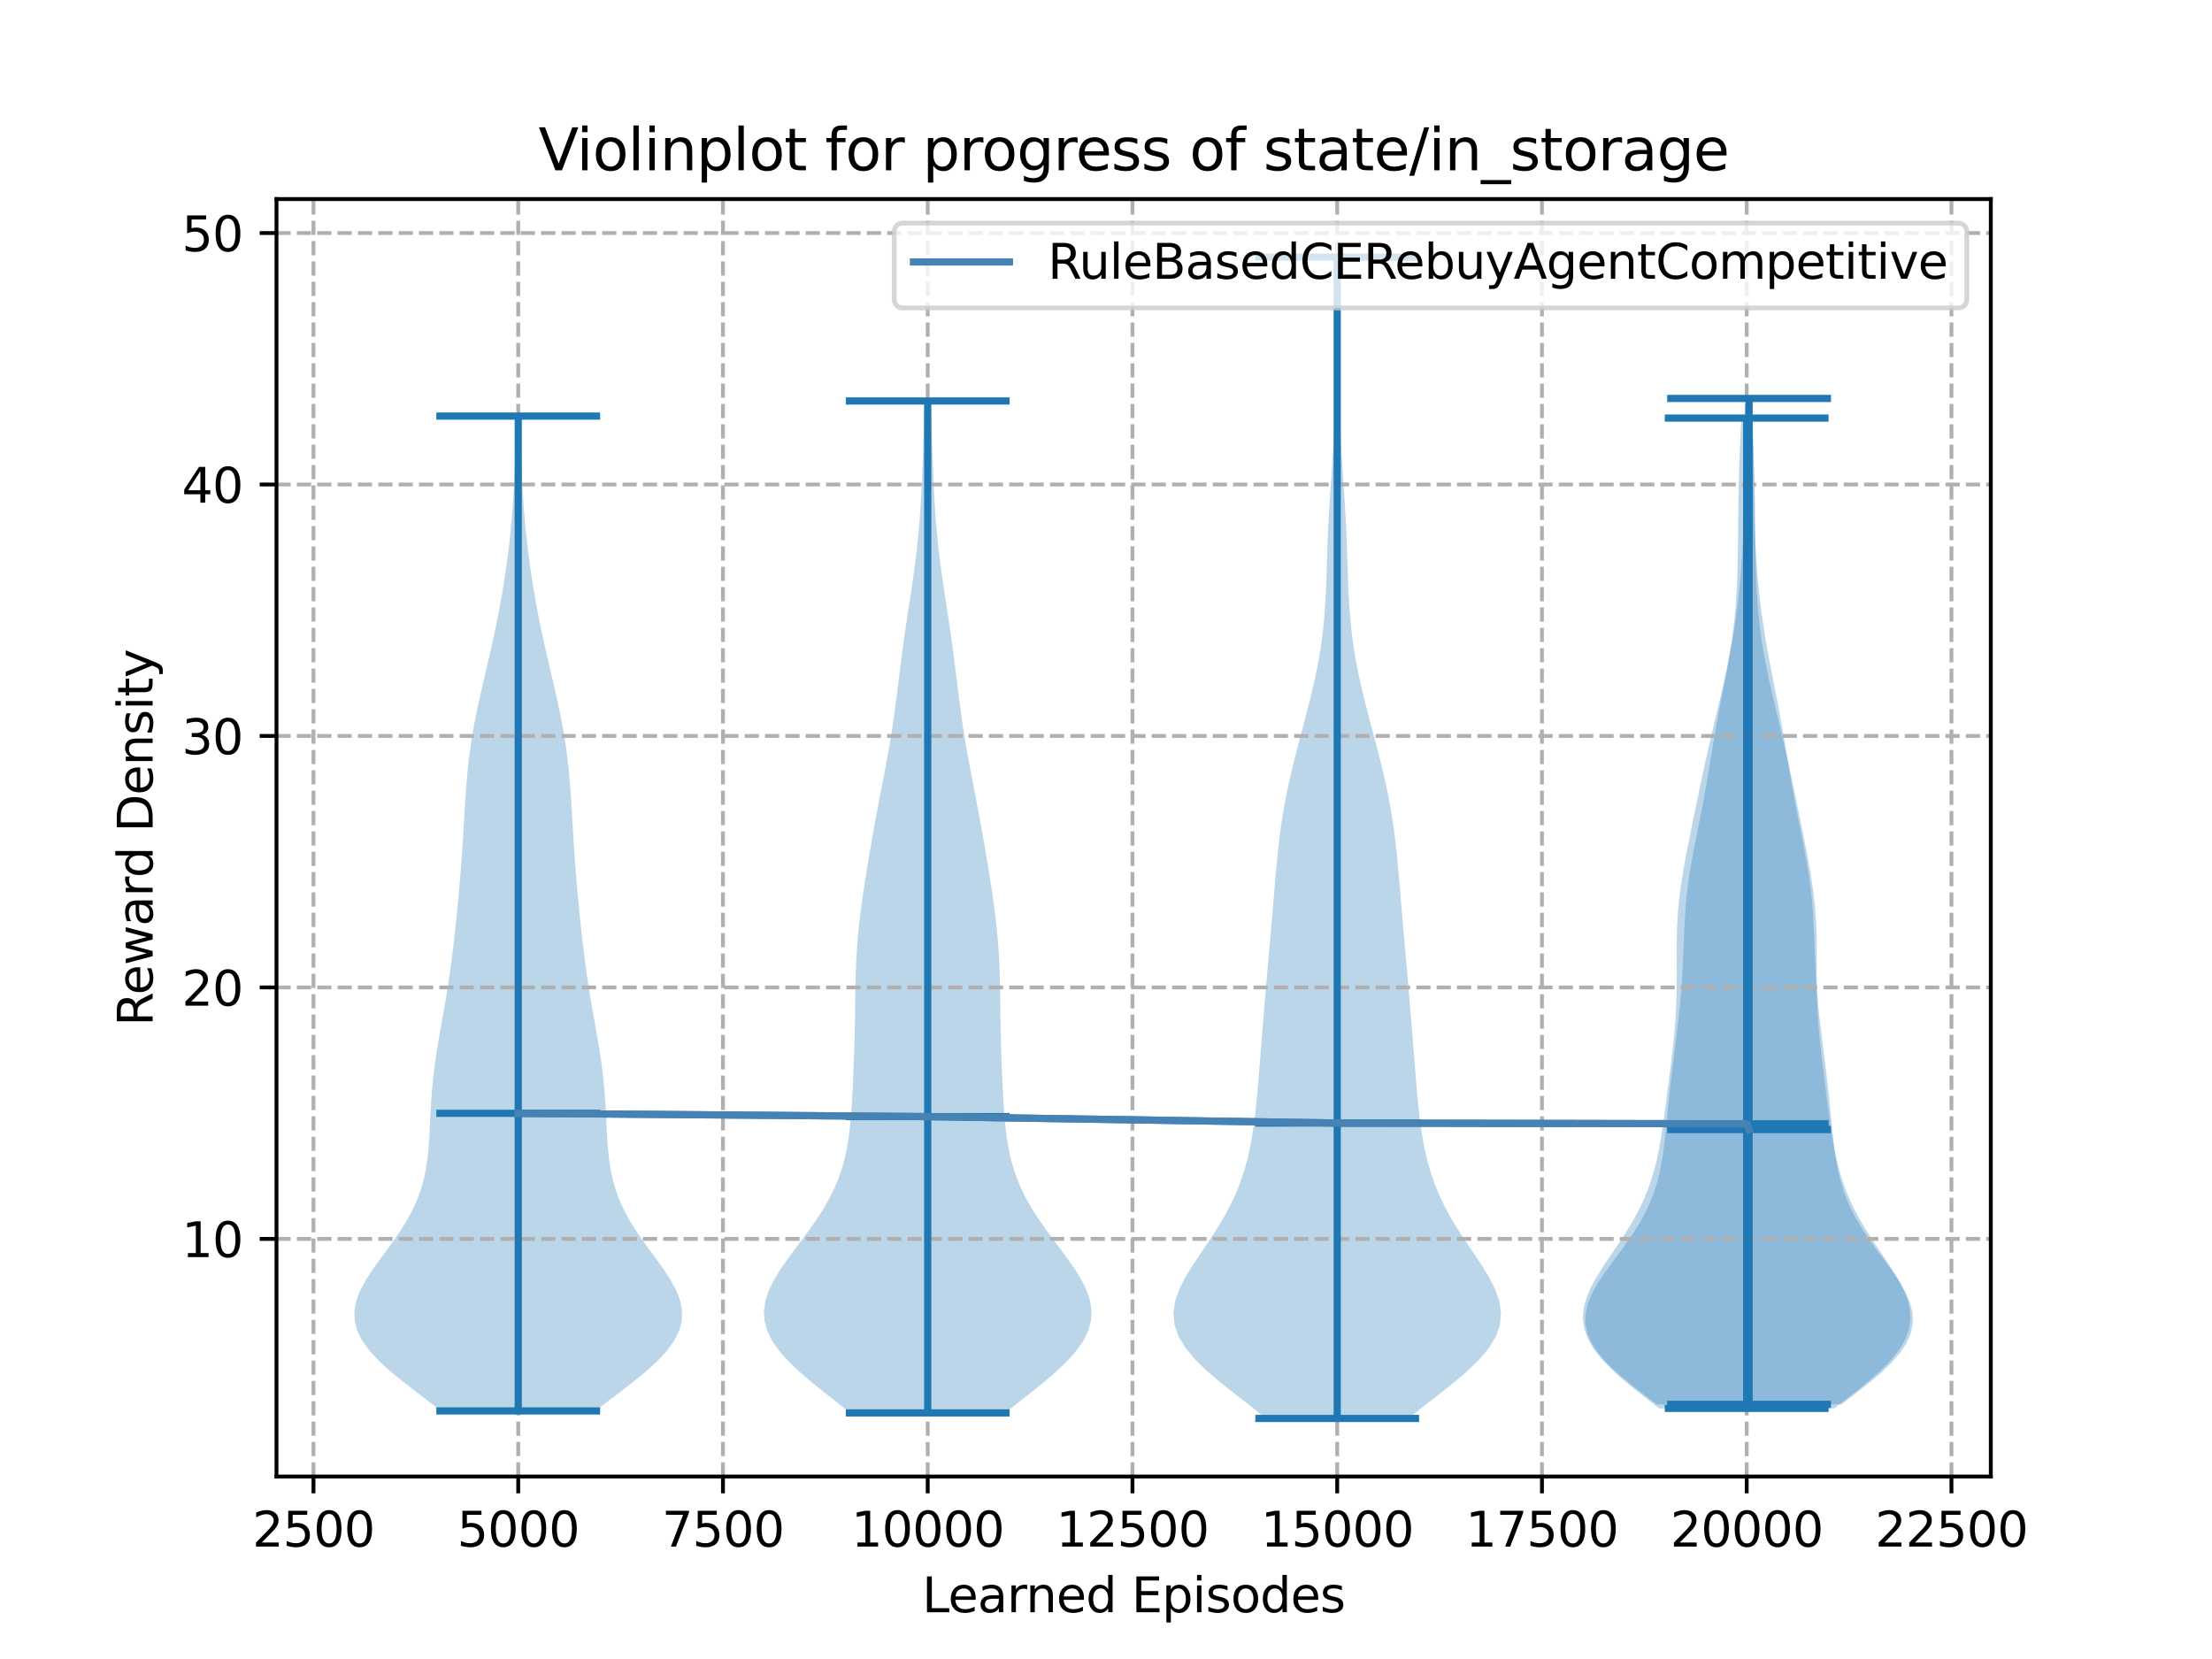 <?xml version="1.0" encoding="utf-8" standalone="no"?>
<!DOCTYPE svg PUBLIC "-//W3C//DTD SVG 1.1//EN"
  "http://www.w3.org/Graphics/SVG/1.1/DTD/svg11.dtd">
<svg xmlns:xlink="http://www.w3.org/1999/xlink" width="460.8pt" height="345.6pt" viewBox="0 0 460.8 345.6" xmlns="http://www.w3.org/2000/svg" version="1.1">
 <defs>
  <style type="text/css">*{stroke-linejoin: round; stroke-linecap: butt}</style>
 </defs>
 <g id="figure_1">
  <g id="patch_1">
   <path d="M 0 345.6 
L 460.8 345.6 
L 460.8 0 
L 0 0 
z
" style="fill: #ffffff"/>
  </g>
  <g id="axes_1">
   <g id="patch_2">
    <path d="M 57.6 307.584 
L 414.72 307.584 
L 414.72 41.472 
L 57.6 41.472 
z
" style="fill: #ffffff"/>
   </g>
   <g id="PolyCollection_1">
    <path d="M 124.062 293.916 
L 91.848 293.916 
L 89.144 291.823 
L 86.396 289.73 
L 83.7 287.636 
L 81.159 285.543 
L 78.877 283.45 
L 76.945 281.356 
L 75.438 279.263 
L 74.408 277.17 
L 73.875 275.076 
L 73.833 272.983 
L 74.245 270.89 
L 75.052 268.796 
L 76.177 266.703 
L 77.53 264.61 
L 79.022 262.516 
L 80.565 260.423 
L 82.083 258.33 
L 83.512 256.236 
L 84.807 254.143 
L 85.935 252.05 
L 86.884 249.956 
L 87.652 247.863 
L 88.25 245.77 
L 88.698 243.676 
L 89.019 241.583 
L 89.244 239.49 
L 89.4 237.396 
L 89.515 235.303 
L 89.615 233.21 
L 89.721 231.116 
L 89.848 229.023 
L 90.01 226.93 
L 90.212 224.836 
L 90.457 222.743 
L 90.742 220.65 
L 91.062 218.556 
L 91.408 216.463 
L 91.772 214.37 
L 92.143 212.276 
L 92.512 210.183 
L 92.871 208.09 
L 93.214 205.996 
L 93.537 203.903 
L 93.839 201.81 
L 94.119 199.716 
L 94.38 197.623 
L 94.625 195.53 
L 94.855 193.436 
L 95.073 191.343 
L 95.282 189.25 
L 95.482 187.156 
L 95.672 185.063 
L 95.853 182.97 
L 96.022 180.876 
L 96.178 178.783 
L 96.323 176.69 
L 96.456 174.596 
L 96.581 172.503 
L 96.702 170.41 
L 96.825 168.316 
L 96.956 166.223 
L 97.103 164.13 
L 97.273 162.036 
L 97.474 159.943 
L 97.711 157.85 
L 97.988 155.756 
L 98.306 153.663 
L 98.664 151.57 
L 99.06 149.476 
L 99.489 147.383 
L 99.945 145.29 
L 100.42 143.196 
L 100.907 141.103 
L 101.398 139.01 
L 101.886 136.916 
L 102.364 134.823 
L 102.828 132.73 
L 103.273 130.636 
L 103.697 128.543 
L 104.097 126.45 
L 104.474 124.356 
L 104.827 122.263 
L 105.157 120.17 
L 105.463 118.076 
L 105.745 115.983 
L 106.005 113.89 
L 106.242 111.796 
L 106.455 109.703 
L 106.645 107.61 
L 106.811 105.516 
L 106.954 103.423 
L 107.074 101.33 
L 107.174 99.236 
L 107.256 97.143 
L 107.323 95.049 
L 107.377 92.956 
L 107.423 90.863 
L 107.462 88.769 
L 107.499 86.676 
L 108.41 86.676 
L 108.41 86.676 
L 108.447 88.769 
L 108.487 90.863 
L 108.532 92.956 
L 108.587 95.049 
L 108.653 97.143 
L 108.735 99.236 
L 108.835 101.33 
L 108.956 103.423 
L 109.099 105.516 
L 109.265 107.61 
L 109.454 109.703 
L 109.668 111.796 
L 109.904 113.89 
L 110.164 115.983 
L 110.447 118.076 
L 110.753 120.17 
L 111.082 122.263 
L 111.435 124.356 
L 111.812 126.45 
L 112.213 128.543 
L 112.637 130.636 
L 113.082 132.73 
L 113.545 134.823 
L 114.024 136.916 
L 114.511 139.01 
L 115.002 141.103 
L 115.489 143.196 
L 115.964 145.29 
L 116.42 147.383 
L 116.849 149.476 
L 117.245 151.57 
L 117.604 153.663 
L 117.922 155.756 
L 118.198 157.85 
L 118.435 159.943 
L 118.636 162.036 
L 118.807 164.13 
L 118.954 166.223 
L 119.085 168.316 
L 119.207 170.41 
L 119.328 172.503 
L 119.453 174.596 
L 119.587 176.69 
L 119.731 178.783 
L 119.888 180.876 
L 120.057 182.97 
L 120.237 185.063 
L 120.428 187.156 
L 120.627 189.25 
L 120.836 191.343 
L 121.055 193.436 
L 121.285 195.53 
L 121.529 197.623 
L 121.79 199.716 
L 122.071 201.81 
L 122.373 203.903 
L 122.696 205.996 
L 123.039 208.09 
L 123.398 210.183 
L 123.767 212.276 
L 124.138 214.37 
L 124.501 216.463 
L 124.848 218.556 
L 125.168 220.65 
L 125.453 222.743 
L 125.697 224.836 
L 125.9 226.93 
L 126.061 229.023 
L 126.189 231.116 
L 126.294 233.21 
L 126.394 235.303 
L 126.51 237.396 
L 126.666 239.49 
L 126.89 241.583 
L 127.212 243.676 
L 127.66 245.77 
L 128.258 247.863 
L 129.026 249.956 
L 129.974 252.05 
L 131.103 254.143 
L 132.397 256.236 
L 133.827 258.33 
L 135.345 260.423 
L 136.888 262.516 
L 138.38 264.61 
L 139.733 266.703 
L 140.857 268.796 
L 141.665 270.89 
L 142.077 272.983 
L 142.035 275.076 
L 141.502 277.17 
L 140.471 279.263 
L 138.965 281.356 
L 137.033 283.45 
L 134.75 285.543 
L 132.21 287.636 
L 129.514 289.73 
L 126.765 291.823 
L 124.062 293.916 
z
" clip-path="url(#pab36952686)" style="fill: #1f77b4; fill-opacity: 0.3"/>
   </g>
   <g id="PolyCollection_2">
    <path d="M 209.419 294.336 
L 177.101 294.336 
L 174.437 292.206 
L 171.736 290.077 
L 169.088 287.948 
L 166.593 285.818 
L 164.344 283.689 
L 162.429 281.56 
L 160.915 279.43 
L 159.851 277.301 
L 159.26 275.172 
L 159.138 273.042 
L 159.458 270.913 
L 160.172 268.784 
L 161.216 266.654 
L 162.514 264.525 
L 163.989 262.396 
L 165.564 260.266 
L 167.167 258.137 
L 168.735 256.008 
L 170.219 253.878 
L 171.579 251.749 
L 172.791 249.62 
L 173.839 247.49 
L 174.722 245.361 
L 175.446 243.232 
L 176.023 241.103 
L 176.472 238.973 
L 176.814 236.844 
L 177.073 234.715 
L 177.269 232.585 
L 177.422 230.456 
L 177.546 228.327 
L 177.652 226.197 
L 177.748 224.068 
L 177.834 221.939 
L 177.913 219.809 
L 177.981 217.68 
L 178.037 215.551 
L 178.082 213.421 
L 178.117 211.292 
L 178.145 209.163 
L 178.174 207.033 
L 178.211 204.904 
L 178.265 202.775 
L 178.344 200.645 
L 178.456 198.516 
L 178.604 196.387 
L 178.791 194.258 
L 179.015 192.128 
L 179.272 189.999 
L 179.558 187.87 
L 179.866 185.74 
L 180.192 183.611 
L 180.53 181.482 
L 180.879 179.352 
L 181.237 177.223 
L 181.604 175.094 
L 181.981 172.964 
L 182.368 170.835 
L 182.765 168.706 
L 183.17 166.576 
L 183.582 164.447 
L 183.994 162.318 
L 184.402 160.188 
L 184.798 158.059 
L 185.179 155.93 
L 185.539 153.8 
L 185.876 151.671 
L 186.19 149.542 
L 186.483 147.413 
L 186.76 145.283 
L 187.026 143.154 
L 187.288 141.025 
L 187.554 138.895 
L 187.827 136.766 
L 188.111 134.637 
L 188.41 132.507 
L 188.72 130.378 
L 189.041 128.249 
L 189.366 126.119 
L 189.691 123.99 
L 190.01 121.861 
L 190.316 119.731 
L 190.603 117.602 
L 190.869 115.473 
L 191.109 113.343 
L 191.323 111.214 
L 191.511 109.085 
L 191.673 106.955 
L 191.812 104.826 
L 191.931 102.697 
L 192.034 100.568 
L 192.123 98.438 
L 192.203 96.309 
L 192.277 94.18 
L 192.347 92.05 
L 192.415 89.921 
L 192.484 87.792 
L 192.553 85.662 
L 192.623 83.533 
L 193.897 83.533 
L 193.897 83.533 
L 193.967 85.662 
L 194.036 87.792 
L 194.105 89.921 
L 194.173 92.05 
L 194.243 94.18 
L 194.317 96.309 
L 194.397 98.438 
L 194.486 100.568 
L 194.589 102.697 
L 194.708 104.826 
L 194.847 106.955 
L 195.009 109.085 
L 195.197 111.214 
L 195.411 113.343 
L 195.651 115.473 
L 195.917 117.602 
L 196.204 119.731 
L 196.51 121.861 
L 196.829 123.99 
L 197.154 126.119 
L 197.479 128.249 
L 197.8 130.378 
L 198.11 132.507 
L 198.409 134.637 
L 198.693 136.766 
L 198.967 138.895 
L 199.232 141.025 
L 199.494 143.154 
L 199.76 145.283 
L 200.037 147.413 
L 200.33 149.542 
L 200.644 151.671 
L 200.981 153.8 
L 201.341 155.93 
L 201.722 158.059 
L 202.118 160.188 
L 202.526 162.318 
L 202.938 164.447 
L 203.35 166.576 
L 203.755 168.706 
L 204.153 170.835 
L 204.539 172.964 
L 204.916 175.094 
L 205.283 177.223 
L 205.641 179.352 
L 205.99 181.482 
L 206.328 183.611 
L 206.654 185.74 
L 206.962 187.87 
L 207.248 189.999 
L 207.505 192.128 
L 207.729 194.258 
L 207.916 196.387 
L 208.064 198.516 
L 208.176 200.645 
L 208.255 202.775 
L 208.309 204.904 
L 208.346 207.033 
L 208.375 209.163 
L 208.403 211.292 
L 208.438 213.421 
L 208.483 215.551 
L 208.539 217.68 
L 208.607 219.809 
L 208.686 221.939 
L 208.772 224.068 
L 208.868 226.197 
L 208.974 228.327 
L 209.098 230.456 
L 209.251 232.585 
L 209.447 234.715 
L 209.706 236.844 
L 210.048 238.973 
L 210.497 241.103 
L 211.074 243.232 
L 211.798 245.361 
L 212.681 247.49 
L 213.729 249.62 
L 214.941 251.749 
L 216.301 253.878 
L 217.785 256.008 
L 219.353 258.137 
L 220.956 260.266 
L 222.531 262.396 
L 224.006 264.525 
L 225.304 266.654 
L 226.348 268.784 
L 227.062 270.913 
L 227.382 273.042 
L 227.26 275.172 
L 226.669 277.301 
L 225.605 279.43 
L 224.091 281.56 
L 222.176 283.689 
L 219.927 285.818 
L 217.432 287.948 
L 214.784 290.077 
L 212.083 292.206 
L 209.419 294.336 
z
" clip-path="url(#pab36952686)" style="fill: #1f77b4; fill-opacity: 0.3"/>
   </g>
   <g id="PolyCollection_3">
    <path d="M 293.391 295.488 
L 263.739 295.488 
L 260.684 293.044 
L 257.537 290.601 
L 254.442 288.157 
L 251.553 285.713 
L 249.02 283.27 
L 246.972 280.826 
L 245.503 278.383 
L 244.661 275.939 
L 244.443 273.495 
L 244.802 271.052 
L 245.652 268.608 
L 246.881 266.164 
L 248.367 263.721 
L 249.992 261.277 
L 251.649 258.833 
L 253.254 256.39 
L 254.747 253.946 
L 256.089 251.503 
L 257.262 249.059 
L 258.264 246.615 
L 259.103 244.172 
L 259.795 241.728 
L 260.36 239.284 
L 260.817 236.841 
L 261.188 234.397 
L 261.493 231.953 
L 261.751 229.51 
L 261.977 227.066 
L 262.184 224.623 
L 262.382 222.179 
L 262.576 219.735 
L 262.771 217.292 
L 262.967 214.848 
L 263.165 212.404 
L 263.365 209.961 
L 263.568 207.517 
L 263.774 205.073 
L 263.984 202.63 
L 264.198 200.186 
L 264.415 197.743 
L 264.633 195.299 
L 264.849 192.855 
L 265.061 190.412 
L 265.268 187.968 
L 265.472 185.524 
L 265.677 183.081 
L 265.89 180.637 
L 266.122 178.193 
L 266.383 175.75 
L 266.683 173.306 
L 267.032 170.863 
L 267.433 168.419 
L 267.888 165.975 
L 268.395 163.532 
L 268.949 161.088 
L 269.542 158.644 
L 270.163 156.201 
L 270.804 153.757 
L 271.451 151.313 
L 272.095 148.87 
L 272.723 146.426 
L 273.322 143.983 
L 273.882 141.539 
L 274.393 139.095 
L 274.844 136.652 
L 275.232 134.208 
L 275.552 131.764 
L 275.808 129.321 
L 276.005 126.877 
L 276.152 124.433 
L 276.263 121.99 
L 276.351 119.546 
L 276.429 117.103 
L 276.509 114.659 
L 276.601 112.215 
L 276.709 109.772 
L 276.836 107.328 
L 276.98 104.884 
L 277.137 102.441 
L 277.301 99.997 
L 277.467 97.553 
L 277.628 95.11 
L 277.778 92.666 
L 277.916 90.223 
L 278.037 87.779 
L 278.14 85.335 
L 278.226 82.892 
L 278.294 80.448 
L 278.345 78.004 
L 278.382 75.561 
L 278.405 73.117 
L 278.417 70.673 
L 278.419 68.23 
L 278.416 65.786 
L 278.408 63.343 
L 278.399 60.899 
L 278.39 58.455 
L 278.385 56.012 
L 278.384 53.568 
L 278.746 53.568 
L 278.746 53.568 
L 278.745 56.012 
L 278.74 58.455 
L 278.732 60.899 
L 278.723 63.343 
L 278.715 65.786 
L 278.711 68.23 
L 278.714 70.673 
L 278.725 73.117 
L 278.749 75.561 
L 278.785 78.004 
L 278.837 80.448 
L 278.905 82.892 
L 278.99 85.335 
L 279.094 87.779 
L 279.215 90.223 
L 279.352 92.666 
L 279.503 95.11 
L 279.664 97.553 
L 279.829 99.997 
L 279.993 102.441 
L 280.15 104.884 
L 280.294 107.328 
L 280.421 109.772 
L 280.53 112.215 
L 280.621 114.659 
L 280.702 117.103 
L 280.78 119.546 
L 280.867 121.99 
L 280.978 124.433 
L 281.126 126.877 
L 281.322 129.321 
L 281.578 131.764 
L 281.899 134.208 
L 282.286 136.652 
L 282.738 139.095 
L 283.248 141.539 
L 283.808 143.983 
L 284.408 146.426 
L 285.035 148.87 
L 285.679 151.313 
L 286.327 153.757 
L 286.967 156.201 
L 287.589 158.644 
L 288.181 161.088 
L 288.735 163.532 
L 289.242 165.975 
L 289.698 168.419 
L 290.099 170.863 
L 290.447 173.306 
L 290.748 175.75 
L 291.009 178.193 
L 291.241 180.637 
L 291.454 183.081 
L 291.659 185.524 
L 291.862 187.968 
L 292.069 190.412 
L 292.281 192.855 
L 292.497 195.299 
L 292.715 197.743 
L 292.932 200.186 
L 293.146 202.63 
L 293.356 205.073 
L 293.562 207.517 
L 293.765 209.961 
L 293.965 212.404 
L 294.164 214.848 
L 294.36 217.292 
L 294.554 219.735 
L 294.749 222.179 
L 294.946 224.623 
L 295.154 227.066 
L 295.38 229.51 
L 295.637 231.953 
L 295.943 234.397 
L 296.314 236.841 
L 296.771 239.284 
L 297.335 241.728 
L 298.027 244.172 
L 298.866 246.615 
L 299.868 249.059 
L 301.041 251.503 
L 302.383 253.946 
L 303.876 256.39 
L 305.481 258.833 
L 307.139 261.277 
L 308.763 263.721 
L 310.25 266.164 
L 311.479 268.608 
L 312.328 271.052 
L 312.687 273.495 
L 312.47 275.939 
L 311.627 278.383 
L 310.158 280.826 
L 308.111 283.27 
L 305.578 285.713 
L 302.689 288.157 
L 299.593 290.601 
L 296.446 293.044 
L 293.391 295.488 
z
" clip-path="url(#pab36952686)" style="fill: #1f77b4; fill-opacity: 0.3"/>
   </g>
   <g id="PolyCollection_4">
    <path d="M 382.114 293.393 
L 345.627 293.393 
L 342.951 291.309 
L 340.309 289.225 
L 337.795 287.141 
L 335.504 285.057 
L 333.521 282.973 
L 331.916 280.89 
L 330.739 278.806 
L 330.017 276.722 
L 329.748 274.638 
L 329.909 272.554 
L 330.453 270.471 
L 331.318 268.387 
L 332.431 266.303 
L 333.717 264.219 
L 335.103 262.135 
L 336.52 260.052 
L 337.913 257.968 
L 339.236 255.884 
L 340.458 253.8 
L 341.559 251.716 
L 342.53 249.633 
L 343.37 247.549 
L 344.088 245.465 
L 344.695 243.381 
L 345.207 241.297 
L 345.639 239.213 
L 346.01 237.13 
L 346.337 235.046 
L 346.633 232.962 
L 346.911 230.878 
L 347.181 228.794 
L 347.446 226.711 
L 347.711 224.627 
L 347.972 222.543 
L 348.226 220.459 
L 348.467 218.375 
L 348.687 216.292 
L 348.878 214.208 
L 349.034 212.124 
L 349.151 210.04 
L 349.229 207.956 
L 349.271 205.872 
L 349.285 203.789 
L 349.28 201.705 
L 349.27 199.621 
L 349.27 197.537 
L 349.294 195.453 
L 349.355 193.37 
L 349.461 191.286 
L 349.62 189.202 
L 349.832 187.118 
L 350.095 185.034 
L 350.405 182.951 
L 350.753 180.867 
L 351.13 178.783 
L 351.529 176.699 
L 351.942 174.615 
L 352.362 172.531 
L 352.786 170.448 
L 353.212 168.364 
L 353.642 166.28 
L 354.075 164.196 
L 354.515 162.112 
L 354.964 160.029 
L 355.423 157.945 
L 355.894 155.861 
L 356.376 153.777 
L 356.867 151.693 
L 357.364 149.61 
L 357.862 147.526 
L 358.354 145.442 
L 358.834 143.358 
L 359.295 141.274 
L 359.73 139.191 
L 360.132 137.107 
L 360.497 135.023 
L 360.82 132.939 
L 361.1 130.855 
L 361.336 128.771 
L 361.53 126.688 
L 361.685 124.604 
L 361.806 122.52 
L 361.896 120.436 
L 361.962 118.352 
L 362.009 116.269 
L 362.042 114.185 
L 362.066 112.101 
L 362.087 110.017 
L 362.107 107.933 
L 362.13 105.85 
L 362.16 103.766 
L 362.199 101.682 
L 362.247 99.598 
L 362.308 97.514 
L 362.38 95.43 
L 362.464 93.347 
L 362.559 91.263 
L 362.662 89.179 
L 362.773 87.095 
L 364.968 87.095 
L 364.968 87.095 
L 365.078 89.179 
L 365.182 91.263 
L 365.277 93.347 
L 365.361 95.43 
L 365.433 97.514 
L 365.494 99.598 
L 365.542 101.682 
L 365.581 103.766 
L 365.61 105.85 
L 365.634 107.933 
L 365.654 110.017 
L 365.674 112.101 
L 365.699 114.185 
L 365.732 116.269 
L 365.779 118.352 
L 365.845 120.436 
L 365.935 122.52 
L 366.055 124.604 
L 366.211 126.688 
L 366.405 128.771 
L 366.641 130.855 
L 366.921 132.939 
L 367.244 135.023 
L 367.609 137.107 
L 368.011 139.191 
L 368.446 141.274 
L 368.906 143.358 
L 369.387 145.442 
L 369.879 147.526 
L 370.377 149.61 
L 370.874 151.693 
L 371.365 153.777 
L 371.847 155.861 
L 372.318 157.945 
L 372.777 160.029 
L 373.226 162.112 
L 373.666 164.196 
L 374.099 166.28 
L 374.528 168.364 
L 374.955 170.448 
L 375.379 172.531 
L 375.799 174.615 
L 376.212 176.699 
L 376.61 178.783 
L 376.988 180.867 
L 377.336 182.951 
L 377.646 185.034 
L 377.909 187.118 
L 378.121 189.202 
L 378.28 191.286 
L 378.386 193.37 
L 378.446 195.453 
L 378.47 197.537 
L 378.47 199.621 
L 378.461 201.705 
L 378.456 203.789 
L 378.47 205.872 
L 378.512 207.956 
L 378.59 210.04 
L 378.707 212.124 
L 378.863 214.208 
L 379.054 216.292 
L 379.274 218.375 
L 379.514 220.459 
L 379.769 222.543 
L 380.03 224.627 
L 380.294 226.711 
L 380.56 228.794 
L 380.829 230.878 
L 381.108 232.962 
L 381.404 235.046 
L 381.73 237.13 
L 382.102 239.213 
L 382.534 241.297 
L 383.046 243.381 
L 383.653 245.465 
L 384.37 247.549 
L 385.211 249.633 
L 386.182 251.716 
L 387.283 253.8 
L 388.505 255.884 
L 389.828 257.968 
L 391.221 260.052 
L 392.638 262.135 
L 394.023 264.219 
L 395.31 266.303 
L 396.423 268.387 
L 397.288 270.471 
L 397.832 272.554 
L 397.993 274.638 
L 397.724 276.722 
L 397.002 278.806 
L 395.825 280.89 
L 394.22 282.973 
L 392.237 285.057 
L 389.945 287.141 
L 387.432 289.225 
L 384.79 291.309 
L 382.114 293.393 
z
" clip-path="url(#pab36952686)" style="fill: #1f77b4; fill-opacity: 0.3"/>
   </g>
   <g id="PolyCollection_5">
    <path d="M 383.583 292.554 
L 345.147 292.554 
L 342.367 290.438 
L 339.66 288.321 
L 337.133 286.205 
L 334.89 284.088 
L 333.021 281.971 
L 331.599 279.855 
L 330.668 277.738 
L 330.243 275.621 
L 330.311 273.505 
L 330.828 271.388 
L 331.731 269.272 
L 332.936 267.155 
L 334.355 265.038 
L 335.896 262.922 
L 337.473 260.805 
L 339.012 258.688 
L 340.455 256.572 
L 341.76 254.455 
L 342.9 252.339 
L 343.867 250.222 
L 344.665 248.105 
L 345.308 245.989 
L 345.817 243.872 
L 346.218 241.756 
L 346.538 239.639 
L 346.801 237.522 
L 347.029 235.406 
L 347.241 233.289 
L 347.45 231.172 
L 347.665 229.056 
L 347.891 226.939 
L 348.13 224.823 
L 348.381 222.706 
L 348.641 220.589 
L 348.906 218.473 
L 349.17 216.356 
L 349.429 214.239 
L 349.674 212.123 
L 349.901 210.006 
L 350.104 207.89 
L 350.278 205.773 
L 350.424 203.656 
L 350.542 201.54 
L 350.639 199.423 
L 350.722 197.307 
L 350.803 195.19 
L 350.895 193.073 
L 351.012 190.957 
L 351.163 188.84 
L 351.359 186.723 
L 351.605 184.607 
L 351.9 182.49 
L 352.241 180.374 
L 352.619 178.257 
L 353.024 176.14 
L 353.445 174.024 
L 353.87 171.907 
L 354.289 169.79 
L 354.695 167.674 
L 355.086 165.557 
L 355.46 163.441 
L 355.821 161.324 
L 356.174 159.207 
L 356.524 157.091 
L 356.877 154.974 
L 357.24 152.858 
L 357.614 150.741 
L 358.002 148.624 
L 358.402 146.508 
L 358.812 144.391 
L 359.227 142.274 
L 359.642 140.158 
L 360.05 138.041 
L 360.444 135.925 
L 360.82 133.808 
L 361.172 131.691 
L 361.497 129.575 
L 361.793 127.458 
L 362.059 125.341 
L 362.295 123.225 
L 362.502 121.108 
L 362.682 118.992 
L 362.838 116.875 
L 362.97 114.758 
L 363.081 112.642 
L 363.173 110.525 
L 363.249 108.409 
L 363.31 106.292 
L 363.357 104.175 
L 363.395 102.059 
L 363.425 99.942 
L 363.451 97.825 
L 363.474 95.709 
L 363.499 93.592 
L 363.527 91.476 
L 363.56 89.359 
L 363.6 87.242 
L 363.648 85.126 
L 363.702 83.009 
L 365.029 83.009 
L 365.029 83.009 
L 365.083 85.126 
L 365.13 87.242 
L 365.17 89.359 
L 365.204 91.476 
L 365.232 93.592 
L 365.256 95.709 
L 365.28 97.825 
L 365.305 99.942 
L 365.335 102.059 
L 365.373 104.175 
L 365.421 106.292 
L 365.481 108.409 
L 365.557 110.525 
L 365.649 112.642 
L 365.761 114.758 
L 365.893 116.875 
L 366.048 118.992 
L 366.228 121.108 
L 366.435 123.225 
L 366.671 125.341 
L 366.937 127.458 
L 367.233 129.575 
L 367.558 131.691 
L 367.91 133.808 
L 368.286 135.925 
L 368.681 138.041 
L 369.089 140.158 
L 369.503 142.274 
L 369.918 144.391 
L 370.328 146.508 
L 370.729 148.624 
L 371.117 150.741 
L 371.491 152.858 
L 371.853 154.974 
L 372.207 157.091 
L 372.557 159.207 
L 372.909 161.324 
L 373.27 163.441 
L 373.645 165.557 
L 374.035 167.674 
L 374.442 169.79 
L 374.861 171.907 
L 375.285 174.024 
L 375.706 176.14 
L 376.112 178.257 
L 376.49 180.374 
L 376.83 182.49 
L 377.126 184.607 
L 377.371 186.723 
L 377.567 188.84 
L 377.719 190.957 
L 377.835 193.073 
L 377.927 195.19 
L 378.008 197.307 
L 378.092 199.423 
L 378.188 201.54 
L 378.306 203.656 
L 378.452 205.773 
L 378.627 207.89 
L 378.829 210.006 
L 379.056 212.123 
L 379.302 214.239 
L 379.56 216.356 
L 379.825 218.473 
L 380.09 220.589 
L 380.35 222.706 
L 380.6 224.823 
L 380.839 226.939 
L 381.065 229.056 
L 381.28 231.172 
L 381.489 233.289 
L 381.701 235.406 
L 381.929 237.522 
L 382.192 239.639 
L 382.512 241.756 
L 382.913 243.872 
L 383.423 245.989 
L 384.065 248.105 
L 384.863 250.222 
L 385.83 252.339 
L 386.971 254.455 
L 388.275 256.572 
L 389.718 258.688 
L 391.258 260.805 
L 392.835 262.922 
L 394.375 265.038 
L 395.794 267.155 
L 397 269.272 
L 397.902 271.388 
L 398.42 273.505 
L 398.487 275.621 
L 398.063 277.738 
L 397.131 279.855 
L 395.709 281.971 
L 393.841 284.088 
L 391.598 286.205 
L 389.071 288.321 
L 386.364 290.438 
L 383.583 292.554 
z
" clip-path="url(#pab36952686)" style="fill: #1f77b4; fill-opacity: 0.3"/>
   </g>
   <g id="matplotlib.axis_1">
    <g id="xtick_1">
     <g id="line2d_1">
      <path d="M 65.302 307.584 
L 65.302 41.472 
" clip-path="url(#pab36952686)" style="fill: none; stroke-dasharray: 2.96,1.28; stroke-dashoffset: 0; stroke: #b0b0b0; stroke-width: 0.8"/>
     </g>
     <g id="line2d_2">
      <defs>
       <path id="m9ff2656faf" d="M 0 0 
L 0 3.5 
" style="stroke: #000000; stroke-width: 0.8"/>
      </defs>
      <g>
       <use xlink:href="#m9ff2656faf" x="65.302" y="307.584" style="stroke: #000000; stroke-width: 0.8"/>
      </g>
     </g>
     <g id="text_1">
      <!-- 2500 -->
      <g transform="translate(52.577 322.182)scale(0.1 -0.1)">
       <defs>
        <path id="DejaVuSans-32" d="M 1228 531 
L 3431 531 
L 3431 0 
L 469 0 
L 469 531 
Q 828 903 1448 1529 
Q 2069 2156 2228 2338 
Q 2531 2678 2651 2914 
Q 2772 3150 2772 3378 
Q 2772 3750 2511 3984 
Q 2250 4219 1831 4219 
Q 1534 4219 1204 4116 
Q 875 4013 500 3803 
L 500 4441 
Q 881 4594 1212 4672 
Q 1544 4750 1819 4750 
Q 2544 4750 2975 4387 
Q 3406 4025 3406 3419 
Q 3406 3131 3298 2873 
Q 3191 2616 2906 2266 
Q 2828 2175 2409 1742 
Q 1991 1309 1228 531 
z
" transform="scale(0.016)"/>
        <path id="DejaVuSans-35" d="M 691 4666 
L 3169 4666 
L 3169 4134 
L 1269 4134 
L 1269 2991 
Q 1406 3038 1543 3061 
Q 1681 3084 1819 3084 
Q 2600 3084 3056 2656 
Q 3513 2228 3513 1497 
Q 3513 744 3044 326 
Q 2575 -91 1722 -91 
Q 1428 -91 1123 -41 
Q 819 9 494 109 
L 494 744 
Q 775 591 1075 516 
Q 1375 441 1709 441 
Q 2250 441 2565 725 
Q 2881 1009 2881 1497 
Q 2881 1984 2565 2268 
Q 2250 2553 1709 2553 
Q 1456 2553 1204 2497 
Q 953 2441 691 2322 
L 691 4666 
z
" transform="scale(0.016)"/>
        <path id="DejaVuSans-30" d="M 2034 4250 
Q 1547 4250 1301 3770 
Q 1056 3291 1056 2328 
Q 1056 1369 1301 889 
Q 1547 409 2034 409 
Q 2525 409 2770 889 
Q 3016 1369 3016 2328 
Q 3016 3291 2770 3770 
Q 2525 4250 2034 4250 
z
M 2034 4750 
Q 2819 4750 3233 4129 
Q 3647 3509 3647 2328 
Q 3647 1150 3233 529 
Q 2819 -91 2034 -91 
Q 1250 -91 836 529 
Q 422 1150 422 2328 
Q 422 3509 836 4129 
Q 1250 4750 2034 4750 
z
" transform="scale(0.016)"/>
       </defs>
       <use xlink:href="#DejaVuSans-32"/>
       <use xlink:href="#DejaVuSans-35" x="63.623"/>
       <use xlink:href="#DejaVuSans-30" x="127.246"/>
       <use xlink:href="#DejaVuSans-30" x="190.869"/>
      </g>
     </g>
    </g>
    <g id="xtick_2">
     <g id="line2d_3">
      <path d="M 107.955 307.584 
L 107.955 41.472 
" clip-path="url(#pab36952686)" style="fill: none; stroke-dasharray: 2.96,1.28; stroke-dashoffset: 0; stroke: #b0b0b0; stroke-width: 0.8"/>
     </g>
     <g id="line2d_4">
      <g>
       <use xlink:href="#m9ff2656faf" x="107.955" y="307.584" style="stroke: #000000; stroke-width: 0.8"/>
      </g>
     </g>
     <g id="text_2">
      <!-- 5000 -->
      <g transform="translate(95.23 322.182)scale(0.1 -0.1)">
       <use xlink:href="#DejaVuSans-35"/>
       <use xlink:href="#DejaVuSans-30" x="63.623"/>
       <use xlink:href="#DejaVuSans-30" x="127.246"/>
       <use xlink:href="#DejaVuSans-30" x="190.869"/>
      </g>
     </g>
    </g>
    <g id="xtick_3">
     <g id="line2d_5">
      <path d="M 150.607 307.584 
L 150.607 41.472 
" clip-path="url(#pab36952686)" style="fill: none; stroke-dasharray: 2.96,1.28; stroke-dashoffset: 0; stroke: #b0b0b0; stroke-width: 0.8"/>
     </g>
     <g id="line2d_6">
      <g>
       <use xlink:href="#m9ff2656faf" x="150.607" y="307.584" style="stroke: #000000; stroke-width: 0.8"/>
      </g>
     </g>
     <g id="text_3">
      <!-- 7500 -->
      <g transform="translate(137.882 322.182)scale(0.1 -0.1)">
       <defs>
        <path id="DejaVuSans-37" d="M 525 4666 
L 3525 4666 
L 3525 4397 
L 1831 0 
L 1172 0 
L 2766 4134 
L 525 4134 
L 525 4666 
z
" transform="scale(0.016)"/>
       </defs>
       <use xlink:href="#DejaVuSans-37"/>
       <use xlink:href="#DejaVuSans-35" x="63.623"/>
       <use xlink:href="#DejaVuSans-30" x="127.246"/>
       <use xlink:href="#DejaVuSans-30" x="190.869"/>
      </g>
     </g>
    </g>
    <g id="xtick_4">
     <g id="line2d_7">
      <path d="M 193.26 307.584 
L 193.26 41.472 
" clip-path="url(#pab36952686)" style="fill: none; stroke-dasharray: 2.96,1.28; stroke-dashoffset: 0; stroke: #b0b0b0; stroke-width: 0.8"/>
     </g>
     <g id="line2d_8">
      <g>
       <use xlink:href="#m9ff2656faf" x="193.26" y="307.584" style="stroke: #000000; stroke-width: 0.8"/>
      </g>
     </g>
     <g id="text_4">
      <!-- 10000 -->
      <g transform="translate(177.354 322.182)scale(0.1 -0.1)">
       <defs>
        <path id="DejaVuSans-31" d="M 794 531 
L 1825 531 
L 1825 4091 
L 703 3866 
L 703 4441 
L 1819 4666 
L 2450 4666 
L 2450 531 
L 3481 531 
L 3481 0 
L 794 0 
L 794 531 
z
" transform="scale(0.016)"/>
       </defs>
       <use xlink:href="#DejaVuSans-31"/>
       <use xlink:href="#DejaVuSans-30" x="63.623"/>
       <use xlink:href="#DejaVuSans-30" x="127.246"/>
       <use xlink:href="#DejaVuSans-30" x="190.869"/>
       <use xlink:href="#DejaVuSans-30" x="254.492"/>
      </g>
     </g>
    </g>
    <g id="xtick_5">
     <g id="line2d_9">
      <path d="M 235.913 307.584 
L 235.913 41.472 
" clip-path="url(#pab36952686)" style="fill: none; stroke-dasharray: 2.96,1.28; stroke-dashoffset: 0; stroke: #b0b0b0; stroke-width: 0.8"/>
     </g>
     <g id="line2d_10">
      <g>
       <use xlink:href="#m9ff2656faf" x="235.913" y="307.584" style="stroke: #000000; stroke-width: 0.8"/>
      </g>
     </g>
     <g id="text_5">
      <!-- 12500 -->
      <g transform="translate(220.006 322.182)scale(0.1 -0.1)">
       <use xlink:href="#DejaVuSans-31"/>
       <use xlink:href="#DejaVuSans-32" x="63.623"/>
       <use xlink:href="#DejaVuSans-35" x="127.246"/>
       <use xlink:href="#DejaVuSans-30" x="190.869"/>
       <use xlink:href="#DejaVuSans-30" x="254.492"/>
      </g>
     </g>
    </g>
    <g id="xtick_6">
     <g id="line2d_11">
      <path d="M 278.565 307.584 
L 278.565 41.472 
" clip-path="url(#pab36952686)" style="fill: none; stroke-dasharray: 2.96,1.28; stroke-dashoffset: 0; stroke: #b0b0b0; stroke-width: 0.8"/>
     </g>
     <g id="line2d_12">
      <g>
       <use xlink:href="#m9ff2656faf" x="278.565" y="307.584" style="stroke: #000000; stroke-width: 0.8"/>
      </g>
     </g>
     <g id="text_6">
      <!-- 15000 -->
      <g transform="translate(262.659 322.182)scale(0.1 -0.1)">
       <use xlink:href="#DejaVuSans-31"/>
       <use xlink:href="#DejaVuSans-35" x="63.623"/>
       <use xlink:href="#DejaVuSans-30" x="127.246"/>
       <use xlink:href="#DejaVuSans-30" x="190.869"/>
       <use xlink:href="#DejaVuSans-30" x="254.492"/>
      </g>
     </g>
    </g>
    <g id="xtick_7">
     <g id="line2d_13">
      <path d="M 321.218 307.584 
L 321.218 41.472 
" clip-path="url(#pab36952686)" style="fill: none; stroke-dasharray: 2.96,1.28; stroke-dashoffset: 0; stroke: #b0b0b0; stroke-width: 0.8"/>
     </g>
     <g id="line2d_14">
      <g>
       <use xlink:href="#m9ff2656faf" x="321.218" y="307.584" style="stroke: #000000; stroke-width: 0.8"/>
      </g>
     </g>
     <g id="text_7">
      <!-- 17500 -->
      <g transform="translate(305.312 322.182)scale(0.1 -0.1)">
       <use xlink:href="#DejaVuSans-31"/>
       <use xlink:href="#DejaVuSans-37" x="63.623"/>
       <use xlink:href="#DejaVuSans-35" x="127.246"/>
       <use xlink:href="#DejaVuSans-30" x="190.869"/>
       <use xlink:href="#DejaVuSans-30" x="254.492"/>
      </g>
     </g>
    </g>
    <g id="xtick_8">
     <g id="line2d_15">
      <path d="M 363.87 307.584 
L 363.87 41.472 
" clip-path="url(#pab36952686)" style="fill: none; stroke-dasharray: 2.96,1.28; stroke-dashoffset: 0; stroke: #b0b0b0; stroke-width: 0.8"/>
     </g>
     <g id="line2d_16">
      <g>
       <use xlink:href="#m9ff2656faf" x="363.87" y="307.584" style="stroke: #000000; stroke-width: 0.8"/>
      </g>
     </g>
     <g id="text_8">
      <!-- 20000 -->
      <g transform="translate(347.964 322.182)scale(0.1 -0.1)">
       <use xlink:href="#DejaVuSans-32"/>
       <use xlink:href="#DejaVuSans-30" x="63.623"/>
       <use xlink:href="#DejaVuSans-30" x="127.246"/>
       <use xlink:href="#DejaVuSans-30" x="190.869"/>
       <use xlink:href="#DejaVuSans-30" x="254.492"/>
      </g>
     </g>
    </g>
    <g id="xtick_9">
     <g id="line2d_17">
      <path d="M 406.523 307.584 
L 406.523 41.472 
" clip-path="url(#pab36952686)" style="fill: none; stroke-dasharray: 2.96,1.28; stroke-dashoffset: 0; stroke: #b0b0b0; stroke-width: 0.8"/>
     </g>
     <g id="line2d_18">
      <g>
       <use xlink:href="#m9ff2656faf" x="406.523" y="307.584" style="stroke: #000000; stroke-width: 0.8"/>
      </g>
     </g>
     <g id="text_9">
      <!-- 22500 -->
      <g transform="translate(390.617 322.182)scale(0.1 -0.1)">
       <use xlink:href="#DejaVuSans-32"/>
       <use xlink:href="#DejaVuSans-32" x="63.623"/>
       <use xlink:href="#DejaVuSans-35" x="127.246"/>
       <use xlink:href="#DejaVuSans-30" x="190.869"/>
       <use xlink:href="#DejaVuSans-30" x="254.492"/>
      </g>
     </g>
    </g>
    <g id="text_10">
     <!-- Learned Episodes -->
     <g transform="translate(192.102 335.861)scale(0.1 -0.1)">
      <defs>
       <path id="DejaVuSans-4c" d="M 628 4666 
L 1259 4666 
L 1259 531 
L 3531 531 
L 3531 0 
L 628 0 
L 628 4666 
z
" transform="scale(0.016)"/>
       <path id="DejaVuSans-65" d="M 3597 1894 
L 3597 1613 
L 953 1613 
Q 991 1019 1311 708 
Q 1631 397 2203 397 
Q 2534 397 2845 478 
Q 3156 559 3463 722 
L 3463 178 
Q 3153 47 2828 -22 
Q 2503 -91 2169 -91 
Q 1331 -91 842 396 
Q 353 884 353 1716 
Q 353 2575 817 3079 
Q 1281 3584 2069 3584 
Q 2775 3584 3186 3129 
Q 3597 2675 3597 1894 
z
M 3022 2063 
Q 3016 2534 2758 2815 
Q 2500 3097 2075 3097 
Q 1594 3097 1305 2825 
Q 1016 2553 972 2059 
L 3022 2063 
z
" transform="scale(0.016)"/>
       <path id="DejaVuSans-61" d="M 2194 1759 
Q 1497 1759 1228 1600 
Q 959 1441 959 1056 
Q 959 750 1161 570 
Q 1363 391 1709 391 
Q 2188 391 2477 730 
Q 2766 1069 2766 1631 
L 2766 1759 
L 2194 1759 
z
M 3341 1997 
L 3341 0 
L 2766 0 
L 2766 531 
Q 2569 213 2275 61 
Q 1981 -91 1556 -91 
Q 1019 -91 701 211 
Q 384 513 384 1019 
Q 384 1609 779 1909 
Q 1175 2209 1959 2209 
L 2766 2209 
L 2766 2266 
Q 2766 2663 2505 2880 
Q 2244 3097 1772 3097 
Q 1472 3097 1187 3025 
Q 903 2953 641 2809 
L 641 3341 
Q 956 3463 1253 3523 
Q 1550 3584 1831 3584 
Q 2591 3584 2966 3190 
Q 3341 2797 3341 1997 
z
" transform="scale(0.016)"/>
       <path id="DejaVuSans-72" d="M 2631 2963 
Q 2534 3019 2420 3045 
Q 2306 3072 2169 3072 
Q 1681 3072 1420 2755 
Q 1159 2438 1159 1844 
L 1159 0 
L 581 0 
L 581 3500 
L 1159 3500 
L 1159 2956 
Q 1341 3275 1631 3429 
Q 1922 3584 2338 3584 
Q 2397 3584 2469 3576 
Q 2541 3569 2628 3553 
L 2631 2963 
z
" transform="scale(0.016)"/>
       <path id="DejaVuSans-6e" d="M 3513 2113 
L 3513 0 
L 2938 0 
L 2938 2094 
Q 2938 2591 2744 2837 
Q 2550 3084 2163 3084 
Q 1697 3084 1428 2787 
Q 1159 2491 1159 1978 
L 1159 0 
L 581 0 
L 581 3500 
L 1159 3500 
L 1159 2956 
Q 1366 3272 1645 3428 
Q 1925 3584 2291 3584 
Q 2894 3584 3203 3211 
Q 3513 2838 3513 2113 
z
" transform="scale(0.016)"/>
       <path id="DejaVuSans-64" d="M 2906 2969 
L 2906 4863 
L 3481 4863 
L 3481 0 
L 2906 0 
L 2906 525 
Q 2725 213 2448 61 
Q 2172 -91 1784 -91 
Q 1150 -91 751 415 
Q 353 922 353 1747 
Q 353 2572 751 3078 
Q 1150 3584 1784 3584 
Q 2172 3584 2448 3432 
Q 2725 3281 2906 2969 
z
M 947 1747 
Q 947 1113 1208 752 
Q 1469 391 1925 391 
Q 2381 391 2643 752 
Q 2906 1113 2906 1747 
Q 2906 2381 2643 2742 
Q 2381 3103 1925 3103 
Q 1469 3103 1208 2742 
Q 947 2381 947 1747 
z
" transform="scale(0.016)"/>
       <path id="DejaVuSans-20" transform="scale(0.016)"/>
       <path id="DejaVuSans-45" d="M 628 4666 
L 3578 4666 
L 3578 4134 
L 1259 4134 
L 1259 2753 
L 3481 2753 
L 3481 2222 
L 1259 2222 
L 1259 531 
L 3634 531 
L 3634 0 
L 628 0 
L 628 4666 
z
" transform="scale(0.016)"/>
       <path id="DejaVuSans-70" d="M 1159 525 
L 1159 -1331 
L 581 -1331 
L 581 3500 
L 1159 3500 
L 1159 2969 
Q 1341 3281 1617 3432 
Q 1894 3584 2278 3584 
Q 2916 3584 3314 3078 
Q 3713 2572 3713 1747 
Q 3713 922 3314 415 
Q 2916 -91 2278 -91 
Q 1894 -91 1617 61 
Q 1341 213 1159 525 
z
M 3116 1747 
Q 3116 2381 2855 2742 
Q 2594 3103 2138 3103 
Q 1681 3103 1420 2742 
Q 1159 2381 1159 1747 
Q 1159 1113 1420 752 
Q 1681 391 2138 391 
Q 2594 391 2855 752 
Q 3116 1113 3116 1747 
z
" transform="scale(0.016)"/>
       <path id="DejaVuSans-69" d="M 603 3500 
L 1178 3500 
L 1178 0 
L 603 0 
L 603 3500 
z
M 603 4863 
L 1178 4863 
L 1178 4134 
L 603 4134 
L 603 4863 
z
" transform="scale(0.016)"/>
       <path id="DejaVuSans-73" d="M 2834 3397 
L 2834 2853 
Q 2591 2978 2328 3040 
Q 2066 3103 1784 3103 
Q 1356 3103 1142 2972 
Q 928 2841 928 2578 
Q 928 2378 1081 2264 
Q 1234 2150 1697 2047 
L 1894 2003 
Q 2506 1872 2764 1633 
Q 3022 1394 3022 966 
Q 3022 478 2636 193 
Q 2250 -91 1575 -91 
Q 1294 -91 989 -36 
Q 684 19 347 128 
L 347 722 
Q 666 556 975 473 
Q 1284 391 1588 391 
Q 1994 391 2212 530 
Q 2431 669 2431 922 
Q 2431 1156 2273 1281 
Q 2116 1406 1581 1522 
L 1381 1569 
Q 847 1681 609 1914 
Q 372 2147 372 2553 
Q 372 3047 722 3315 
Q 1072 3584 1716 3584 
Q 2034 3584 2315 3537 
Q 2597 3491 2834 3397 
z
" transform="scale(0.016)"/>
       <path id="DejaVuSans-6f" d="M 1959 3097 
Q 1497 3097 1228 2736 
Q 959 2375 959 1747 
Q 959 1119 1226 758 
Q 1494 397 1959 397 
Q 2419 397 2687 759 
Q 2956 1122 2956 1747 
Q 2956 2369 2687 2733 
Q 2419 3097 1959 3097 
z
M 1959 3584 
Q 2709 3584 3137 3096 
Q 3566 2609 3566 1747 
Q 3566 888 3137 398 
Q 2709 -91 1959 -91 
Q 1206 -91 779 398 
Q 353 888 353 1747 
Q 353 2609 779 3096 
Q 1206 3584 1959 3584 
z
" transform="scale(0.016)"/>
      </defs>
      <use xlink:href="#DejaVuSans-4c"/>
      <use xlink:href="#DejaVuSans-65" x="53.963"/>
      <use xlink:href="#DejaVuSans-61" x="115.486"/>
      <use xlink:href="#DejaVuSans-72" x="176.766"/>
      <use xlink:href="#DejaVuSans-6e" x="216.129"/>
      <use xlink:href="#DejaVuSans-65" x="279.508"/>
      <use xlink:href="#DejaVuSans-64" x="341.031"/>
      <use xlink:href="#DejaVuSans-20" x="404.508"/>
      <use xlink:href="#DejaVuSans-45" x="436.295"/>
      <use xlink:href="#DejaVuSans-70" x="499.479"/>
      <use xlink:href="#DejaVuSans-69" x="562.955"/>
      <use xlink:href="#DejaVuSans-73" x="590.738"/>
      <use xlink:href="#DejaVuSans-6f" x="642.838"/>
      <use xlink:href="#DejaVuSans-64" x="704.02"/>
      <use xlink:href="#DejaVuSans-65" x="767.496"/>
      <use xlink:href="#DejaVuSans-73" x="829.02"/>
     </g>
    </g>
   </g>
   <g id="matplotlib.axis_2">
    <g id="ytick_1">
     <g id="line2d_19">
      <path d="M 57.6 258.084 
L 414.72 258.084 
" clip-path="url(#pab36952686)" style="fill: none; stroke-dasharray: 2.96,1.28; stroke-dashoffset: 0; stroke: #b0b0b0; stroke-width: 0.8"/>
     </g>
     <g id="line2d_20">
      <defs>
       <path id="ma3afa88088" d="M 0 0 
L -3.5 0 
" style="stroke: #000000; stroke-width: 0.8"/>
      </defs>
      <g>
       <use xlink:href="#ma3afa88088" x="57.6" y="258.084" style="stroke: #000000; stroke-width: 0.8"/>
      </g>
     </g>
     <g id="text_11">
      <!-- 10 -->
      <g transform="translate(37.875 261.883)scale(0.1 -0.1)">
       <use xlink:href="#DejaVuSans-31"/>
       <use xlink:href="#DejaVuSans-30" x="63.623"/>
      </g>
     </g>
    </g>
    <g id="ytick_2">
     <g id="line2d_21">
      <path d="M 57.6 205.698 
L 414.72 205.698 
" clip-path="url(#pab36952686)" style="fill: none; stroke-dasharray: 2.96,1.28; stroke-dashoffset: 0; stroke: #b0b0b0; stroke-width: 0.8"/>
     </g>
     <g id="line2d_22">
      <g>
       <use xlink:href="#ma3afa88088" x="57.6" y="205.698" style="stroke: #000000; stroke-width: 0.8"/>
      </g>
     </g>
     <g id="text_12">
      <!-- 20 -->
      <g transform="translate(37.875 209.497)scale(0.1 -0.1)">
       <use xlink:href="#DejaVuSans-32"/>
       <use xlink:href="#DejaVuSans-30" x="63.623"/>
      </g>
     </g>
    </g>
    <g id="ytick_3">
     <g id="line2d_23">
      <path d="M 57.6 153.312 
L 414.72 153.312 
" clip-path="url(#pab36952686)" style="fill: none; stroke-dasharray: 2.96,1.28; stroke-dashoffset: 0; stroke: #b0b0b0; stroke-width: 0.8"/>
     </g>
     <g id="line2d_24">
      <g>
       <use xlink:href="#ma3afa88088" x="57.6" y="153.312" style="stroke: #000000; stroke-width: 0.8"/>
      </g>
     </g>
     <g id="text_13">
      <!-- 30 -->
      <g transform="translate(37.875 157.111)scale(0.1 -0.1)">
       <defs>
        <path id="DejaVuSans-33" d="M 2597 2516 
Q 3050 2419 3304 2112 
Q 3559 1806 3559 1356 
Q 3559 666 3084 287 
Q 2609 -91 1734 -91 
Q 1441 -91 1130 -33 
Q 819 25 488 141 
L 488 750 
Q 750 597 1062 519 
Q 1375 441 1716 441 
Q 2309 441 2620 675 
Q 2931 909 2931 1356 
Q 2931 1769 2642 2001 
Q 2353 2234 1838 2234 
L 1294 2234 
L 1294 2753 
L 1863 2753 
Q 2328 2753 2575 2939 
Q 2822 3125 2822 3475 
Q 2822 3834 2567 4026 
Q 2313 4219 1838 4219 
Q 1578 4219 1281 4162 
Q 984 4106 628 3988 
L 628 4550 
Q 988 4650 1302 4700 
Q 1616 4750 1894 4750 
Q 2613 4750 3031 4423 
Q 3450 4097 3450 3541 
Q 3450 3153 3228 2886 
Q 3006 2619 2597 2516 
z
" transform="scale(0.016)"/>
       </defs>
       <use xlink:href="#DejaVuSans-33"/>
       <use xlink:href="#DejaVuSans-30" x="63.623"/>
      </g>
     </g>
    </g>
    <g id="ytick_4">
     <g id="line2d_25">
      <path d="M 57.6 100.925 
L 414.72 100.925 
" clip-path="url(#pab36952686)" style="fill: none; stroke-dasharray: 2.96,1.28; stroke-dashoffset: 0; stroke: #b0b0b0; stroke-width: 0.8"/>
     </g>
     <g id="line2d_26">
      <g>
       <use xlink:href="#ma3afa88088" x="57.6" y="100.925" style="stroke: #000000; stroke-width: 0.8"/>
      </g>
     </g>
     <g id="text_14">
      <!-- 40 -->
      <g transform="translate(37.875 104.724)scale(0.1 -0.1)">
       <defs>
        <path id="DejaVuSans-34" d="M 2419 4116 
L 825 1625 
L 2419 1625 
L 2419 4116 
z
M 2253 4666 
L 3047 4666 
L 3047 1625 
L 3713 1625 
L 3713 1100 
L 3047 1100 
L 3047 0 
L 2419 0 
L 2419 1100 
L 313 1100 
L 313 1709 
L 2253 4666 
z
" transform="scale(0.016)"/>
       </defs>
       <use xlink:href="#DejaVuSans-34"/>
       <use xlink:href="#DejaVuSans-30" x="63.623"/>
      </g>
     </g>
    </g>
    <g id="ytick_5">
     <g id="line2d_27">
      <path d="M 57.6 48.539 
L 414.72 48.539 
" clip-path="url(#pab36952686)" style="fill: none; stroke-dasharray: 2.96,1.28; stroke-dashoffset: 0; stroke: #b0b0b0; stroke-width: 0.8"/>
     </g>
     <g id="line2d_28">
      <g>
       <use xlink:href="#ma3afa88088" x="57.6" y="48.539" style="stroke: #000000; stroke-width: 0.8"/>
      </g>
     </g>
     <g id="text_15">
      <!-- 50 -->
      <g transform="translate(37.875 52.338)scale(0.1 -0.1)">
       <use xlink:href="#DejaVuSans-35"/>
       <use xlink:href="#DejaVuSans-30" x="63.623"/>
      </g>
     </g>
    </g>
    <g id="text_16">
     <!-- Reward Density -->
     <g transform="translate(31.795 213.747)rotate(-90)scale(0.1 -0.1)">
      <defs>
       <path id="DejaVuSans-52" d="M 2841 2188 
Q 3044 2119 3236 1894 
Q 3428 1669 3622 1275 
L 4263 0 
L 3584 0 
L 2988 1197 
Q 2756 1666 2539 1819 
Q 2322 1972 1947 1972 
L 1259 1972 
L 1259 0 
L 628 0 
L 628 4666 
L 2053 4666 
Q 2853 4666 3247 4331 
Q 3641 3997 3641 3322 
Q 3641 2881 3436 2590 
Q 3231 2300 2841 2188 
z
M 1259 4147 
L 1259 2491 
L 2053 2491 
Q 2509 2491 2742 2702 
Q 2975 2913 2975 3322 
Q 2975 3731 2742 3939 
Q 2509 4147 2053 4147 
L 1259 4147 
z
" transform="scale(0.016)"/>
       <path id="DejaVuSans-77" d="M 269 3500 
L 844 3500 
L 1563 769 
L 2278 3500 
L 2956 3500 
L 3675 769 
L 4391 3500 
L 4966 3500 
L 4050 0 
L 3372 0 
L 2619 2869 
L 1863 0 
L 1184 0 
L 269 3500 
z
" transform="scale(0.016)"/>
       <path id="DejaVuSans-44" d="M 1259 4147 
L 1259 519 
L 2022 519 
Q 2988 519 3436 956 
Q 3884 1394 3884 2338 
Q 3884 3275 3436 3711 
Q 2988 4147 2022 4147 
L 1259 4147 
z
M 628 4666 
L 1925 4666 
Q 3281 4666 3915 4102 
Q 4550 3538 4550 2338 
Q 4550 1131 3912 565 
Q 3275 0 1925 0 
L 628 0 
L 628 4666 
z
" transform="scale(0.016)"/>
       <path id="DejaVuSans-74" d="M 1172 4494 
L 1172 3500 
L 2356 3500 
L 2356 3053 
L 1172 3053 
L 1172 1153 
Q 1172 725 1289 603 
Q 1406 481 1766 481 
L 2356 481 
L 2356 0 
L 1766 0 
Q 1100 0 847 248 
Q 594 497 594 1153 
L 594 3053 
L 172 3053 
L 172 3500 
L 594 3500 
L 594 4494 
L 1172 4494 
z
" transform="scale(0.016)"/>
       <path id="DejaVuSans-79" d="M 2059 -325 
Q 1816 -950 1584 -1140 
Q 1353 -1331 966 -1331 
L 506 -1331 
L 506 -850 
L 844 -850 
Q 1081 -850 1212 -737 
Q 1344 -625 1503 -206 
L 1606 56 
L 191 3500 
L 800 3500 
L 1894 763 
L 2988 3500 
L 3597 3500 
L 2059 -325 
z
" transform="scale(0.016)"/>
      </defs>
      <use xlink:href="#DejaVuSans-52"/>
      <use xlink:href="#DejaVuSans-65" x="64.982"/>
      <use xlink:href="#DejaVuSans-77" x="126.506"/>
      <use xlink:href="#DejaVuSans-61" x="208.293"/>
      <use xlink:href="#DejaVuSans-72" x="269.572"/>
      <use xlink:href="#DejaVuSans-64" x="308.936"/>
      <use xlink:href="#DejaVuSans-20" x="372.412"/>
      <use xlink:href="#DejaVuSans-44" x="404.199"/>
      <use xlink:href="#DejaVuSans-65" x="481.201"/>
      <use xlink:href="#DejaVuSans-6e" x="542.725"/>
      <use xlink:href="#DejaVuSans-73" x="606.104"/>
      <use xlink:href="#DejaVuSans-69" x="658.203"/>
      <use xlink:href="#DejaVuSans-74" x="685.986"/>
      <use xlink:href="#DejaVuSans-79" x="725.195"/>
     </g>
    </g>
   </g>
   <g id="LineCollection_1">
    <path d="M 90.894 231.926 
L 125.016 231.926 
" clip-path="url(#pab36952686)" style="fill: none; stroke: #1f77b4; stroke-width: 1.5"/>
    <path d="M 176.199 232.617 
L 210.321 232.617 
" clip-path="url(#pab36952686)" style="fill: none; stroke: #1f77b4; stroke-width: 1.5"/>
    <path d="M 261.504 233.948 
L 295.626 233.948 
" clip-path="url(#pab36952686)" style="fill: none; stroke: #1f77b4; stroke-width: 1.5"/>
    <path d="M 346.809 234.114 
L 380.931 234.114 
" clip-path="url(#pab36952686)" style="fill: none; stroke: #1f77b4; stroke-width: 1.5"/>
    <path d="M 347.304 235.298 
L 381.426 235.298 
" clip-path="url(#pab36952686)" style="fill: none; stroke: #1f77b4; stroke-width: 1.5"/>
   </g>
   <g id="LineCollection_2">
    <path d="M 90.894 86.676 
L 125.016 86.676 
" clip-path="url(#pab36952686)" style="fill: none; stroke: #1f77b4; stroke-width: 1.5"/>
    <path d="M 176.199 83.533 
L 210.321 83.533 
" clip-path="url(#pab36952686)" style="fill: none; stroke: #1f77b4; stroke-width: 1.5"/>
    <path d="M 261.504 53.568 
L 295.626 53.568 
" clip-path="url(#pab36952686)" style="fill: none; stroke: #1f77b4; stroke-width: 1.5"/>
    <path d="M 346.809 87.095 
L 380.931 87.095 
" clip-path="url(#pab36952686)" style="fill: none; stroke: #1f77b4; stroke-width: 1.5"/>
    <path d="M 347.304 83.009 
L 381.426 83.009 
" clip-path="url(#pab36952686)" style="fill: none; stroke: #1f77b4; stroke-width: 1.5"/>
   </g>
   <g id="LineCollection_3">
    <path d="M 90.894 293.916 
L 125.016 293.916 
" clip-path="url(#pab36952686)" style="fill: none; stroke: #1f77b4; stroke-width: 1.5"/>
    <path d="M 176.199 294.336 
L 210.321 294.336 
" clip-path="url(#pab36952686)" style="fill: none; stroke: #1f77b4; stroke-width: 1.5"/>
    <path d="M 261.504 295.488 
L 295.626 295.488 
" clip-path="url(#pab36952686)" style="fill: none; stroke: #1f77b4; stroke-width: 1.5"/>
    <path d="M 346.809 293.393 
L 380.931 293.393 
" clip-path="url(#pab36952686)" style="fill: none; stroke: #1f77b4; stroke-width: 1.5"/>
    <path d="M 347.304 292.554 
L 381.426 292.554 
" clip-path="url(#pab36952686)" style="fill: none; stroke: #1f77b4; stroke-width: 1.5"/>
   </g>
   <g id="LineCollection_4">
    <path d="M 107.955 293.916 
L 107.955 86.676 
" clip-path="url(#pab36952686)" style="fill: none; stroke: #1f77b4; stroke-width: 1.5"/>
    <path d="M 193.26 294.336 
L 193.26 83.533 
" clip-path="url(#pab36952686)" style="fill: none; stroke: #1f77b4; stroke-width: 1.5"/>
    <path d="M 278.565 295.488 
L 278.565 53.568 
" clip-path="url(#pab36952686)" style="fill: none; stroke: #1f77b4; stroke-width: 1.5"/>
    <path d="M 363.87 293.393 
L 363.87 87.095 
" clip-path="url(#pab36952686)" style="fill: none; stroke: #1f77b4; stroke-width: 1.5"/>
    <path d="M 364.365 292.554 
L 364.365 83.009 
" clip-path="url(#pab36952686)" style="fill: none; stroke: #1f77b4; stroke-width: 1.5"/>
   </g>
   <g id="line2d_29">
    <path d="M 107.955 231.926 
L 193.26 232.617 
L 278.565 233.948 
L 363.87 234.114 
L 364.365 235.298 
" clip-path="url(#pab36952686)" style="fill: none; stroke: #4682b4; stroke-width: 1.5; stroke-linecap: square"/>
   </g>
   <g id="line2d_30">
    <path d="M 107.955 231.926 
L 193.26 232.617 
L 278.565 233.948 
L 363.87 234.114 
L 364.365 235.298 
" clip-path="url(#pab36952686)" style="fill: none; stroke: #4682b4; stroke-width: 1.5; stroke-linecap: square"/>
   </g>
   <g id="patch_3">
    <path d="M 57.6 307.584 
L 57.6 41.472 
" style="fill: none; stroke: #000000; stroke-width: 0.8; stroke-linejoin: miter; stroke-linecap: square"/>
   </g>
   <g id="patch_4">
    <path d="M 414.72 307.584 
L 414.72 41.472 
" style="fill: none; stroke: #000000; stroke-width: 0.8; stroke-linejoin: miter; stroke-linecap: square"/>
   </g>
   <g id="patch_5">
    <path d="M 57.6 307.584 
L 414.72 307.584 
" style="fill: none; stroke: #000000; stroke-width: 0.8; stroke-linejoin: miter; stroke-linecap: square"/>
   </g>
   <g id="patch_6">
    <path d="M 57.6 41.472 
L 414.72 41.472 
" style="fill: none; stroke: #000000; stroke-width: 0.8; stroke-linejoin: miter; stroke-linecap: square"/>
   </g>
   <g id="text_17">
    <!-- Violinplot for progress of state/in_storage -->
    <g transform="translate(112.177 35.472)scale(0.12 -0.12)">
     <defs>
      <path id="DejaVuSans-56" d="M 1831 0 
L 50 4666 
L 709 4666 
L 2188 738 
L 3669 4666 
L 4325 4666 
L 2547 0 
L 1831 0 
z
" transform="scale(0.016)"/>
      <path id="DejaVuSans-6c" d="M 603 4863 
L 1178 4863 
L 1178 0 
L 603 0 
L 603 4863 
z
" transform="scale(0.016)"/>
      <path id="DejaVuSans-66" d="M 2375 4863 
L 2375 4384 
L 1825 4384 
Q 1516 4384 1395 4259 
Q 1275 4134 1275 3809 
L 1275 3500 
L 2222 3500 
L 2222 3053 
L 1275 3053 
L 1275 0 
L 697 0 
L 697 3053 
L 147 3053 
L 147 3500 
L 697 3500 
L 697 3744 
Q 697 4328 969 4595 
Q 1241 4863 1831 4863 
L 2375 4863 
z
" transform="scale(0.016)"/>
      <path id="DejaVuSans-67" d="M 2906 1791 
Q 2906 2416 2648 2759 
Q 2391 3103 1925 3103 
Q 1463 3103 1205 2759 
Q 947 2416 947 1791 
Q 947 1169 1205 825 
Q 1463 481 1925 481 
Q 2391 481 2648 825 
Q 2906 1169 2906 1791 
z
M 3481 434 
Q 3481 -459 3084 -895 
Q 2688 -1331 1869 -1331 
Q 1566 -1331 1297 -1286 
Q 1028 -1241 775 -1147 
L 775 -588 
Q 1028 -725 1275 -790 
Q 1522 -856 1778 -856 
Q 2344 -856 2625 -561 
Q 2906 -266 2906 331 
L 2906 616 
Q 2728 306 2450 153 
Q 2172 0 1784 0 
Q 1141 0 747 490 
Q 353 981 353 1791 
Q 353 2603 747 3093 
Q 1141 3584 1784 3584 
Q 2172 3584 2450 3431 
Q 2728 3278 2906 2969 
L 2906 3500 
L 3481 3500 
L 3481 434 
z
" transform="scale(0.016)"/>
      <path id="DejaVuSans-2f" d="M 1625 4666 
L 2156 4666 
L 531 -594 
L 0 -594 
L 1625 4666 
z
" transform="scale(0.016)"/>
      <path id="DejaVuSans-5f" d="M 3263 -1063 
L 3263 -1509 
L -63 -1509 
L -63 -1063 
L 3263 -1063 
z
" transform="scale(0.016)"/>
     </defs>
     <use xlink:href="#DejaVuSans-56"/>
     <use xlink:href="#DejaVuSans-69" x="66.158"/>
     <use xlink:href="#DejaVuSans-6f" x="93.941"/>
     <use xlink:href="#DejaVuSans-6c" x="155.123"/>
     <use xlink:href="#DejaVuSans-69" x="182.906"/>
     <use xlink:href="#DejaVuSans-6e" x="210.689"/>
     <use xlink:href="#DejaVuSans-70" x="274.068"/>
     <use xlink:href="#DejaVuSans-6c" x="337.545"/>
     <use xlink:href="#DejaVuSans-6f" x="365.328"/>
     <use xlink:href="#DejaVuSans-74" x="426.51"/>
     <use xlink:href="#DejaVuSans-20" x="465.719"/>
     <use xlink:href="#DejaVuSans-66" x="497.506"/>
     <use xlink:href="#DejaVuSans-6f" x="532.711"/>
     <use xlink:href="#DejaVuSans-72" x="593.893"/>
     <use xlink:href="#DejaVuSans-20" x="635.006"/>
     <use xlink:href="#DejaVuSans-70" x="666.793"/>
     <use xlink:href="#DejaVuSans-72" x="730.27"/>
     <use xlink:href="#DejaVuSans-6f" x="769.133"/>
     <use xlink:href="#DejaVuSans-67" x="830.314"/>
     <use xlink:href="#DejaVuSans-72" x="893.791"/>
     <use xlink:href="#DejaVuSans-65" x="932.654"/>
     <use xlink:href="#DejaVuSans-73" x="994.178"/>
     <use xlink:href="#DejaVuSans-73" x="1046.277"/>
     <use xlink:href="#DejaVuSans-20" x="1098.377"/>
     <use xlink:href="#DejaVuSans-6f" x="1130.164"/>
     <use xlink:href="#DejaVuSans-66" x="1191.346"/>
     <use xlink:href="#DejaVuSans-20" x="1226.551"/>
     <use xlink:href="#DejaVuSans-73" x="1258.338"/>
     <use xlink:href="#DejaVuSans-74" x="1310.438"/>
     <use xlink:href="#DejaVuSans-61" x="1349.646"/>
     <use xlink:href="#DejaVuSans-74" x="1410.926"/>
     <use xlink:href="#DejaVuSans-65" x="1450.135"/>
     <use xlink:href="#DejaVuSans-2f" x="1511.658"/>
     <use xlink:href="#DejaVuSans-69" x="1545.35"/>
     <use xlink:href="#DejaVuSans-6e" x="1573.133"/>
     <use xlink:href="#DejaVuSans-5f" x="1636.512"/>
     <use xlink:href="#DejaVuSans-73" x="1686.512"/>
     <use xlink:href="#DejaVuSans-74" x="1738.611"/>
     <use xlink:href="#DejaVuSans-6f" x="1777.82"/>
     <use xlink:href="#DejaVuSans-72" x="1839.002"/>
     <use xlink:href="#DejaVuSans-61" x="1880.115"/>
     <use xlink:href="#DejaVuSans-67" x="1941.395"/>
     <use xlink:href="#DejaVuSans-65" x="2004.871"/>
    </g>
   </g>
   <g id="legend_1">
    <g id="patch_7">
     <path d="M 188.282 64.15 
L 407.72 64.15 
Q 409.72 64.15 409.72 62.15 
L 409.72 48.472 
Q 409.72 46.472 407.72 46.472 
L 188.282 46.472 
Q 186.282 46.472 186.282 48.472 
L 186.282 62.15 
Q 186.282 64.15 188.282 64.15 
z
" style="fill: #ffffff; opacity: 0.8; stroke: #cccccc; stroke-linejoin: miter"/>
    </g>
    <g id="line2d_31">
     <path d="M 190.282 54.57 
L 200.282 54.57 
L 210.282 54.57 
" style="fill: none; stroke: #4682b4; stroke-width: 1.5; stroke-linecap: square"/>
    </g>
    <g id="text_18">
     <!-- RuleBasedCERebuyAgentCompetitive -->
     <g transform="translate(218.282 58.07)scale(0.1 -0.1)">
      <defs>
       <path id="DejaVuSans-75" d="M 544 1381 
L 544 3500 
L 1119 3500 
L 1119 1403 
Q 1119 906 1312 657 
Q 1506 409 1894 409 
Q 2359 409 2629 706 
Q 2900 1003 2900 1516 
L 2900 3500 
L 3475 3500 
L 3475 0 
L 2900 0 
L 2900 538 
Q 2691 219 2414 64 
Q 2138 -91 1772 -91 
Q 1169 -91 856 284 
Q 544 659 544 1381 
z
M 1991 3584 
L 1991 3584 
z
" transform="scale(0.016)"/>
       <path id="DejaVuSans-42" d="M 1259 2228 
L 1259 519 
L 2272 519 
Q 2781 519 3026 730 
Q 3272 941 3272 1375 
Q 3272 1813 3026 2020 
Q 2781 2228 2272 2228 
L 1259 2228 
z
M 1259 4147 
L 1259 2741 
L 2194 2741 
Q 2656 2741 2882 2914 
Q 3109 3088 3109 3444 
Q 3109 3797 2882 3972 
Q 2656 4147 2194 4147 
L 1259 4147 
z
M 628 4666 
L 2241 4666 
Q 2963 4666 3353 4366 
Q 3744 4066 3744 3513 
Q 3744 3084 3544 2831 
Q 3344 2578 2956 2516 
Q 3422 2416 3680 2098 
Q 3938 1781 3938 1306 
Q 3938 681 3513 340 
Q 3088 0 2303 0 
L 628 0 
L 628 4666 
z
" transform="scale(0.016)"/>
       <path id="DejaVuSans-43" d="M 4122 4306 
L 4122 3641 
Q 3803 3938 3442 4084 
Q 3081 4231 2675 4231 
Q 1875 4231 1450 3742 
Q 1025 3253 1025 2328 
Q 1025 1406 1450 917 
Q 1875 428 2675 428 
Q 3081 428 3442 575 
Q 3803 722 4122 1019 
L 4122 359 
Q 3791 134 3420 21 
Q 3050 -91 2638 -91 
Q 1578 -91 968 557 
Q 359 1206 359 2328 
Q 359 3453 968 4101 
Q 1578 4750 2638 4750 
Q 3056 4750 3426 4639 
Q 3797 4528 4122 4306 
z
" transform="scale(0.016)"/>
       <path id="DejaVuSans-62" d="M 3116 1747 
Q 3116 2381 2855 2742 
Q 2594 3103 2138 3103 
Q 1681 3103 1420 2742 
Q 1159 2381 1159 1747 
Q 1159 1113 1420 752 
Q 1681 391 2138 391 
Q 2594 391 2855 752 
Q 3116 1113 3116 1747 
z
M 1159 2969 
Q 1341 3281 1617 3432 
Q 1894 3584 2278 3584 
Q 2916 3584 3314 3078 
Q 3713 2572 3713 1747 
Q 3713 922 3314 415 
Q 2916 -91 2278 -91 
Q 1894 -91 1617 61 
Q 1341 213 1159 525 
L 1159 0 
L 581 0 
L 581 4863 
L 1159 4863 
L 1159 2969 
z
" transform="scale(0.016)"/>
       <path id="DejaVuSans-41" d="M 2188 4044 
L 1331 1722 
L 3047 1722 
L 2188 4044 
z
M 1831 4666 
L 2547 4666 
L 4325 0 
L 3669 0 
L 3244 1197 
L 1141 1197 
L 716 0 
L 50 0 
L 1831 4666 
z
" transform="scale(0.016)"/>
       <path id="DejaVuSans-6d" d="M 3328 2828 
Q 3544 3216 3844 3400 
Q 4144 3584 4550 3584 
Q 5097 3584 5394 3201 
Q 5691 2819 5691 2113 
L 5691 0 
L 5113 0 
L 5113 2094 
Q 5113 2597 4934 2840 
Q 4756 3084 4391 3084 
Q 3944 3084 3684 2787 
Q 3425 2491 3425 1978 
L 3425 0 
L 2847 0 
L 2847 2094 
Q 2847 2600 2669 2842 
Q 2491 3084 2119 3084 
Q 1678 3084 1418 2786 
Q 1159 2488 1159 1978 
L 1159 0 
L 581 0 
L 581 3500 
L 1159 3500 
L 1159 2956 
Q 1356 3278 1631 3431 
Q 1906 3584 2284 3584 
Q 2666 3584 2933 3390 
Q 3200 3197 3328 2828 
z
" transform="scale(0.016)"/>
       <path id="DejaVuSans-76" d="M 191 3500 
L 800 3500 
L 1894 563 
L 2988 3500 
L 3597 3500 
L 2284 0 
L 1503 0 
L 191 3500 
z
" transform="scale(0.016)"/>
      </defs>
      <use xlink:href="#DejaVuSans-52"/>
      <use xlink:href="#DejaVuSans-75" x="64.982"/>
      <use xlink:href="#DejaVuSans-6c" x="128.361"/>
      <use xlink:href="#DejaVuSans-65" x="156.145"/>
      <use xlink:href="#DejaVuSans-42" x="217.668"/>
      <use xlink:href="#DejaVuSans-61" x="286.271"/>
      <use xlink:href="#DejaVuSans-73" x="347.551"/>
      <use xlink:href="#DejaVuSans-65" x="399.65"/>
      <use xlink:href="#DejaVuSans-64" x="461.174"/>
      <use xlink:href="#DejaVuSans-43" x="524.65"/>
      <use xlink:href="#DejaVuSans-45" x="594.475"/>
      <use xlink:href="#DejaVuSans-52" x="657.658"/>
      <use xlink:href="#DejaVuSans-65" x="722.641"/>
      <use xlink:href="#DejaVuSans-62" x="784.164"/>
      <use xlink:href="#DejaVuSans-75" x="847.641"/>
      <use xlink:href="#DejaVuSans-79" x="911.02"/>
      <use xlink:href="#DejaVuSans-41" x="970.199"/>
      <use xlink:href="#DejaVuSans-67" x="1038.607"/>
      <use xlink:href="#DejaVuSans-65" x="1102.084"/>
      <use xlink:href="#DejaVuSans-6e" x="1163.607"/>
      <use xlink:href="#DejaVuSans-74" x="1226.986"/>
      <use xlink:href="#DejaVuSans-43" x="1266.195"/>
      <use xlink:href="#DejaVuSans-6f" x="1336.02"/>
      <use xlink:href="#DejaVuSans-6d" x="1397.201"/>
      <use xlink:href="#DejaVuSans-70" x="1494.613"/>
      <use xlink:href="#DejaVuSans-65" x="1558.09"/>
      <use xlink:href="#DejaVuSans-74" x="1619.613"/>
      <use xlink:href="#DejaVuSans-69" x="1658.822"/>
      <use xlink:href="#DejaVuSans-74" x="1686.605"/>
      <use xlink:href="#DejaVuSans-69" x="1725.814"/>
      <use xlink:href="#DejaVuSans-76" x="1753.598"/>
      <use xlink:href="#DejaVuSans-65" x="1812.777"/>
     </g>
    </g>
   </g>
  </g>
 </g>
 <defs>
  <clipPath id="pab36952686">
   <rect x="57.6" y="41.472" width="357.12" height="266.112"/>
  </clipPath>
 </defs>
</svg>
